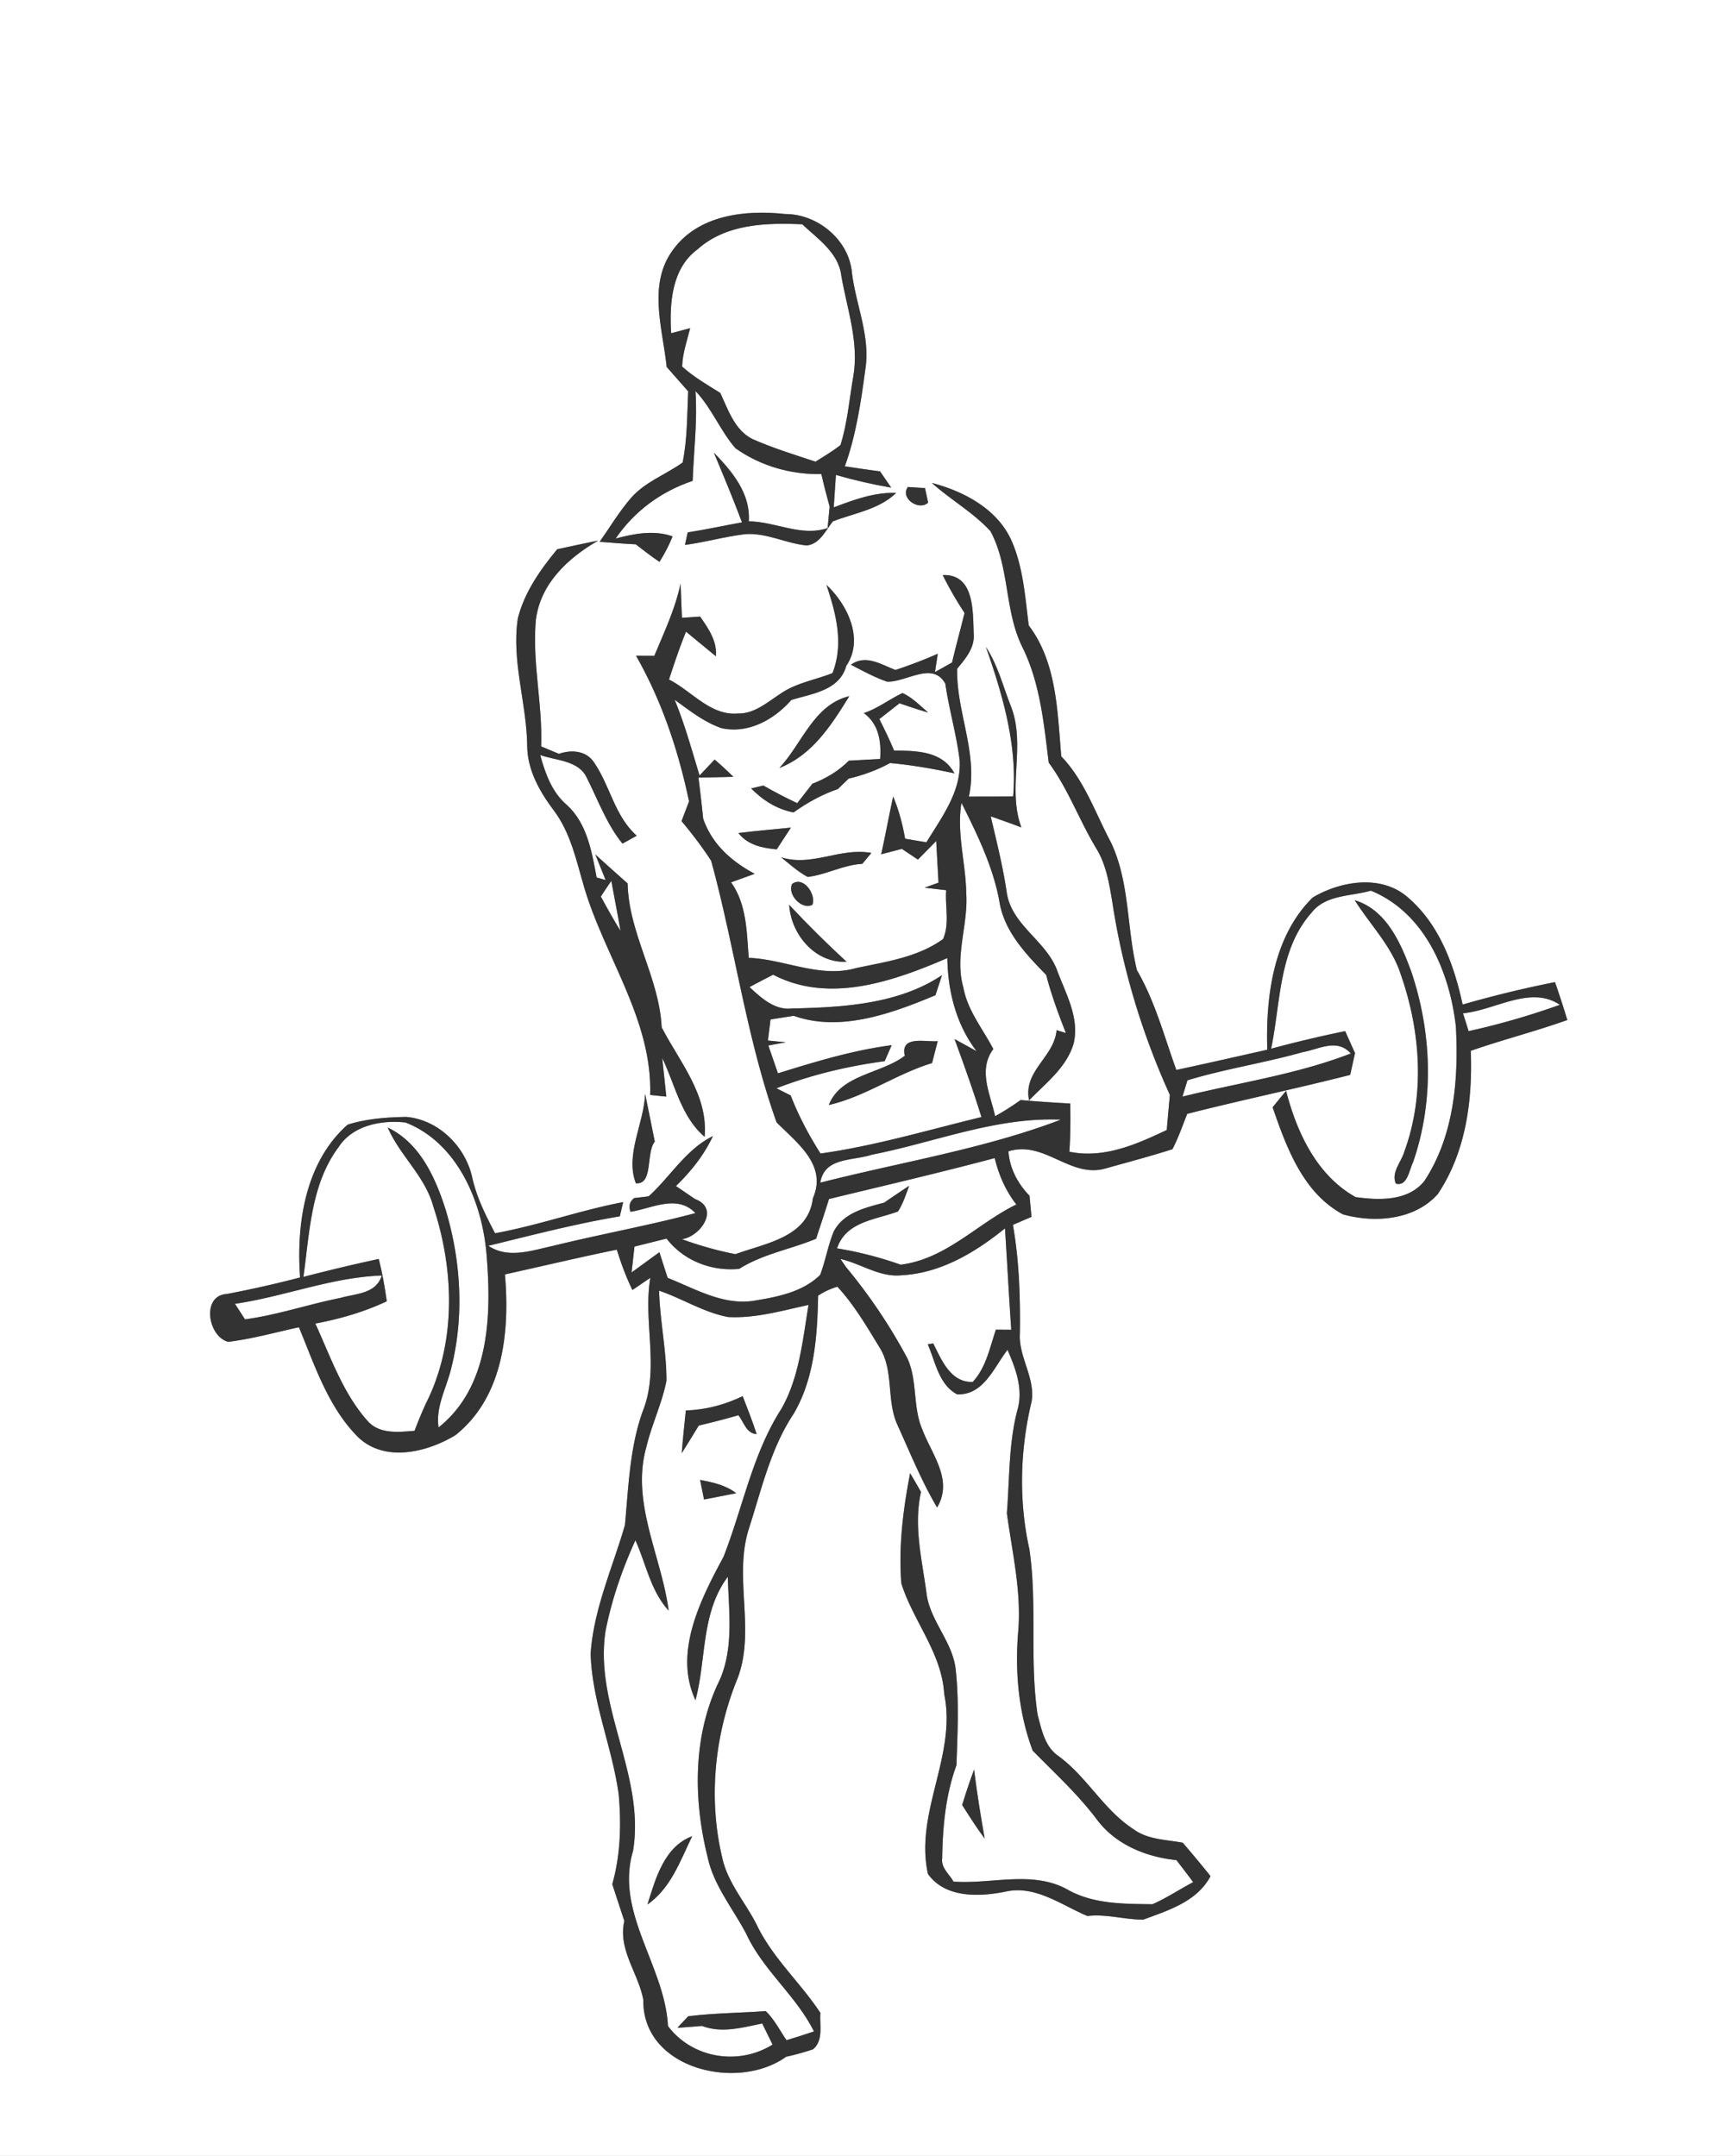 <svg width="221pt" height="275pt" viewBox="0 0 221 275" xmlns="http://www.w3.org/2000/svg"><rect x="0" y="0" width="221" height="275" fill="#808080" stroke="none"/><g fill="#FFF"><path d="M0 0h221v275H0V0m85.83 31.86c-3.26 4.4-1.33 10.01-.81 14.95.91 1.03 1.82 2.07 2.74 3.11-.14 3.03-.1 6.09-.71 9.08-2.14 1.53-4.73 2.45-6.52 4.45-1.53 1.75-2.72 3.76-4.06 5.66 1.53.12 3.06.25 4.6.32 1 .76 1.98 1.55 3.03 2.24.65-1.03 1.22-2.12 1.67-3.25-2.38-.84-4.9-.35-7.26.28 2.39-3.51 5.81-6.01 9.82-7.36.14-3.82.62-7.63.36-11.46 2.07 2.17 3.15 5.04 5.09 7.29 3.18 2.26 7.07 3.38 10.96 3.3.32 1.39.68 2.78 1.06 4.16-.09.91-.17 1.82-.26 2.73-3.37 1.14-6.65-.83-10.05-.86.23-3.58-2.13-6.37-4.46-8.77 1.23 2.95 2.47 5.9 3.59 8.9-2.31.42-4.6.92-6.92 1.28-.09.4-.26 1.2-.35 1.6 2.57-.34 5.07-1.06 7.64-1.37 2.74-.23 5.24 1.2 7.92 1.44 1.66-.22 2.37-1.92 3.31-3.08 2.74-1.06 5.86-1.5 8.06-3.62-2.79-.11-5.4.88-7.96 1.84l.28-4.14c2.32.67 4.67 1.21 7.05 1.62-.35-.52-1.07-1.56-1.42-2.07-1.5-.2-3-.42-4.49-.65 1.43-3.98 2.05-8.19 2.61-12.36.67-4.18-1.18-8.16-1.7-12.25-.32-4.23-4.37-7.59-8.53-7.57-5.07-.56-11.07.11-14.29 4.56m29.95 30.26c-1.05 1.43 1.42 3.1 2.58 1.99l-.4-1.85c-.54-.03-1.63-.1-2.18-.14m3.05-.52c2.41 2.16 5.29 3.77 7.48 6.16 2.47 4.6 1.76 10.16 4.08 14.81 2.25 4.56 2.73 9.74 3.35 14.71 2.49 3.38 3.9 7.37 6.06 10.94 1.26 2.05 1.65 4.46 2.04 6.79 1.28 8.51 3.8 16.84 7.35 24.66-.14 1.49-.27 2.98-.4 4.47-3.87 1.83-8.02 3.68-12.42 2.77.14-2.05.15-4.1.11-6.15-2.12-.11-4.23-.26-6.33-.44-1.04.75-2.13 1.44-3.25 2.06-.62-2.88-2.21-5.86-.23-8.57-1.34-2.58-3.3-4.93-3.82-7.86-1.14-3.97.63-7.95.37-11.96-.05-3.88-1.25-7.72-.61-11.59 2.02 4.06 4.07 8.21 4.86 12.72.64 3.74 3.39 6.62 5.94 9.23.66 2.53 1.56 4.99 2.52 7.42l-1.19-.37c-.29 3.45-4.29 5.19-3.51 8.96 2.12-2.19 4.81-4.22 5.69-7.27.76-3.26-.99-6.3-2.09-9.25-1.36-3.8-5.75-5.76-6.43-9.89-.48-3.32-1.3-6.57-2.06-9.82 1.3.45 2.61.92 3.91 1.41-1.85-5 .61-10.47-1.33-15.44-1.01-2.55-1.67-5.26-3.19-7.57 2.13 6.09 4.03 12.54 3.47 19.06-1.88.03-3.77 0-5.65.03 1.22-5.49-1.61-10.8-1.49-16.32 1.08-1.3 2.28-2.69 2.11-4.5-.11-2.87.09-7.61-3.95-7.44.83 1.66 1.76 3.27 2.78 4.82-.51 2.11-1.1 4.21-1.59 6.33-.54.3-1.64.92-2.18 1.22l.36-2.34c-1.76.78-3.57 1.46-5.39 2.07-1.84-.69-3.78-2.03-5.69-.67 1.5.78 3 1.6 4.61 2.16 2.44.1 5.81-2.66 7.43.26.48 3.29 1.43 6.49 1.83 9.79.22 3.96-2.29 7.24-4.24 10.44-.68-.11-2.04-.34-2.72-.46-.32-1.84-.8-3.66-1.52-5.38-.54 2.45-.98 4.92-1.53 7.37.66-.17 1.98-.52 2.64-.69l2.05 1.37c.58-.59 1.75-1.78 2.33-2.38.07 1.33.22 3.99.29 5.32l-1.77.64 2.75.32c-.16 2.05.46 4.3-.4 6.23-3.24 2.35-7.29 2.89-11.1 3.71-4.61 1.31-9.09-1.13-13.68-1.31-.26-3.3-.25-6.82-2.25-9.63.75-.27 2.26-.82 3.01-1.09-2.95-1.58-5.46-3.79-6.57-7.04-.18-1.75-.38-3.5-.6-5.24 1.48-.02 2.96-.05 4.45-.09-.77-.77-1.57-1.5-2.39-2.2-.48.51-1.44 1.52-1.92 2.03-.99-3.24-1.88-6.52-3.18-9.66 1.89 1.36 3.76 2.86 5.98 3.62 3.43.75 6.7-1.09 8.9-3.59 2.64-.82 6.15-1.2 7.01-4.36 2.31-3.4.15-7.82-2.53-10.32 1.22 3.64 2.24 7.5.77 11.25-2.23.88-4.7 1.26-6.69 2.67-1.66 1.07-3.28 2.54-5.39 2.48-3.5.3-5.88-2.88-8.77-4.33.67-2.06 1.36-4.1 2.17-6.11.95.79 2.86 2.35 3.81 3.14.17-1.95-.96-3.54-2.01-5.06-.58.04-1.74.12-2.32.15-.04-1.09-.13-3.28-.17-4.37-.68 3.23-2.09 6.2-3.35 9.23-.58 0-1.75-.01-2.33-.01 3.29 5.76 5.4 12.1 6.76 18.58-.24.62-.72 1.88-.96 2.51 1.35 1.61 2.63 3.29 3.78 5.06 3.02 11.03 4.48 22.53 8.34 33.36 2.6 2.63 6.5 5.45 4.63 9.69-.6 5.01-6.05 5.71-9.87 7.13-2.32-.45-4.61-1.11-6.83-1.91 2.37-.34 4.88-3.93 1.68-5.12-.61-.41-1.83-1.25-2.44-1.66 1.9-1.86 3.59-3.95 4.71-6.37-3.44 1.69-5.42 5.17-8.19 7.68-.46.06-1.38.17-1.84.22-.57.42-.73 1-.48 1.75 2.74-.41 5.93-2.29 8.28.17-6.02 1.6-12.15 2.7-18.2 4.19-2.67.58-5.69 1.67-8.2-.02 5.56-1.36 11.12-2.81 16.76-3.76.11-.45.32-1.36.43-1.81-5.51 1.04-10.81 2.97-16.34 3.97-1.2-2.29-2.37-4.62-2.92-7.16-.89-3.94-4.31-7.33-8.41-7.68-2.51.05-5.07.23-7.47.99-5.41 4.79-6.56 12.63-6.06 19.49-3.09.81-6.21 1.51-9.35 2.11-3.26.18-2.42 5.42.18 6.1 3.05-.37 6.02-1.21 9.02-1.86 2.03 4.9 3.74 10.23 7.58 14.05 3.42 3.23 8.77 1.89 12.36-.27 6.14-4.87 6.96-13.25 6.33-20.52 4.75-1.05 9.49-2.18 14.27-3.16.54 1.76 1.18 3.49 1.99 5.15.57-.39 1.71-1.17 2.28-1.55-.94 5.63 1.2 11.51-.94 16.95-1.7 4.68-1.83 9.7-2.3 14.6-1.57 5.41-3.98 10.69-4.37 16.38.18 6.16 2.75 11.91 3.58 17.97.34 3.82.23 7.73-.82 11.44.51 1.56 1.02 3.13 1.54 4.69-.85 3.65 1.79 6.65 2.42 10.07-.14 8.83 12.05 11.71 18.21 7.25 1.16-.25 2.31-.57 3.43-.95 1.37-1.14.81-3.1.94-4.64-2.54-3.86-6.07-6.98-8.09-11.18-1.44-2.89-3.74-5.4-4.43-8.63-1.81-7.56-.97-15.75 1.98-22.92 2.3-6.17-.59-12.91 1.45-19.13 1.6-4.98 2.77-10.21 5.71-14.61 2.63-4.52 2.99-9.9 3.09-15.02.77-.51 1.59-.89 2.46-1.14 2.13 2.31 3.73 5.05 5.36 7.72 1.87 2.96.87 6.73 2.27 9.85 1.62 3.57 3.09 7.21 5.08 10.59 2.1-3.52-.68-6.75-1.9-9.99-1.22-2.87-.58-6.18-1.88-9.02a69.278 69.278 0 0 0-7.82-11.64l-.72-1.05c2.65.6 5.05 2.4 7.86 2.07 4.95-.27 9.36-2.93 13.12-5.97.28 4.31.5 8.62.8 12.93-.49 0-1.47-.01-1.96-.01-.78 2.29-1.25 4.84-2.96 6.67-2.83.08-3.98-2.83-5.03-4.92l-.7.12c.99 2.23 1.39 5.12 3.75 6.38 3.39.11 4.68-3.43 6.42-5.68 1.06 2.43 2.06 5.09 1.24 7.76-1.1 4.27-.97 8.71-1.32 13.07.67 4.99 1.87 9.96 1.45 15.04-.44 5.13.03 10.42 1.84 15.25 2.81 2.88 5.81 5.6 8.23 8.85 2.4 3.17 6.24 4.72 10.1 5.12.72.93 1.43 1.86 2.14 2.81-1.75.92-3.39 2.03-5.2 2.82-3.66-.05-7.57-.01-10.84-1.88-4.47-2.47-9.72-.65-14.53-1.01-.53-.96-1.6-1.75-1.44-2.95.06-4.01.43-8.1 1.82-11.89.14-4.1.35-8.23-.11-12.33-.44-3.55-3.37-6.21-3.73-9.78-.58-4.21-1.64-8.5-.68-12.75-.45-.8-.91-1.6-1.39-2.39-.89 4.62-1.49 9.35-1.12 14.05 1.52 4.84 5.18 8.89 5.47 14.14 1.62 7.8-3.81 15.14-2.07 22.93 2.18 3.07 6.5 2.93 9.83 2.26 3.84-.89 7.15 1.69 10.5 3.1 2.4-.29 4.75.47 7.13.46 3.22-1.2 6.85-2.29 8.57-5.55-1.16-1.44-2.34-2.87-3.55-4.26-2.12-.4-4.44-.38-6.25-1.71-3.81-2.45-5.95-6.69-9.6-9.35-1.74-1.19-2.14-3.37-2.65-5.26-1.05-6.99-.02-14.13-1.05-21.13-1.38-6.17-1.19-12.68.28-18.81.51-3.03-1.69-5.71-1.49-8.73.06-4.62-.09-9.26-.89-13.82.6-.26 1.78-.77 2.37-1.02-.06-.68-.19-2.02-.25-2.69-1.51-1.57-2.53-3.48-2.69-5.67 4.6-1.43 7.85 3.46 12.36 2.19 2.85-.8 5.73-1.56 8.55-2.46.76-1.44 1.28-2.99 1.89-4.51 6.9-1.76 13.88-3.21 20.78-4.97.21-.93.41-1.86.62-2.78-.43-.94-.84-1.87-1.26-2.8-3.17.65-6.32 1.4-9.44 2.24 1.23-5.87.93-12.61 5.17-17.37 1.79-2.29 5-2.05 7.55-2.79 6.89 2.82 10.05 10.38 10.84 17.33.36 6.73-.22 13.93-4.02 19.71-2.1 2.6-5.78 2.46-8.77 2.05-4.96-2.78-7.5-8.26-8.86-13.55-.58.69-1.15 1.39-1.72 2.09 1.77 5.13 3.88 10.94 8.97 13.66 4.03 1.13 9.16.74 12.1-2.6 3.58-5.35 4.44-11.95 4.2-18.26 4.07-1.42 8.25-2.48 12.31-3.93-.49-1.62-1.01-3.23-1.57-4.83-3.96.78-7.89 1.74-11.78 2.86-1.08-5.03-2.95-10.21-6.97-13.66-3.39-2.98-8.57-2.11-12.14 0-5.05 4.96-6.01 12.66-5.8 19.42-3.86.87-7.72 1.75-11.6 2.58-1.55-4.3-2.71-8.74-5.02-12.72-1.33-5.37-.89-11.21-3.33-16.33-1.98-3.72-3.35-7.86-6.32-10.95-.5-5.68-.55-11.96-4.15-16.7-.46-3.63-.7-7.39-2.18-10.78-1.8-4.07-6.07-6.32-10.18-7.4m-47.77 8.46c-2.16 2.61-4.18 5.48-5.02 8.81-.83 5.46 1.12 10.78 1.19 16.22.01 3.11 1.59 5.89 3.41 8.31 2.13 2.84 2.86 6.38 3.84 9.72 2.6 8.88 8.74 16.97 8.43 26.55l2.06.21c-.17-1.65-.34-3.29-.52-4.93 1.64 3.41 2.41 7.51 5.41 10.06.45-5.37-3.17-9.51-5.48-13.96-.31-6.39-4.21-11.95-4.34-18.36-1.38-1.21-2.75-2.46-4.12-3.69l1.31 3.25c-.28-.08-.85-.23-1.14-.31-.62-3.25-1.2-6.87-3.77-9.23-1.93-1.64-2.78-4.03-3.43-6.4 2.05.73 4.96.66 5.98 2.98 1.42 2.82 2.5 5.84 4.51 8.32.61-.34 1.21-.67 1.82-1.01-2.83-2.51-3.39-6.39-5.47-9.38-.98-1.48-2.89-1.62-4.45-1.06-.76-.31-1.52-.63-2.27-.95.2-5.42-1.17-10.78-.67-16.17.59-4.63 4.12-7.88 7.95-10.09-1.75.35-3.49.74-5.23 1.11m39.1 20.9c1.91 1.39 2.24 3.62 2.08 5.85-1.33.08-2.66.15-3.99.22-1.31 1.32-2.91 2.27-4.65 2.94-.64.82-1.29 1.65-1.93 2.48-1.47-.69-2.91-1.44-4.32-2.25-.39.09-1.17.28-1.56.37 1.5 1.52 3.29 2.66 5.41 3.06 1.74-1.24 3.62-2.29 5.65-2.98.34-.34 1.03-1 1.37-1.33 1.84-.44 3.63-1.08 5.29-1.99 2.76.25 5.49.73 8.2 1.31-1.56-2.87-4.83-2.87-7.69-2.9-.57-1.36-1.22-2.7-1.88-4.02.86-.67 1.71-1.34 2.57-2.01 1.2.42 2.42.82 3.65 1.18-1.03-.89-2.01-1.91-3.27-2.49-1.67.79-3.15 1.97-4.93 2.56m-10.77 7c4.22-1.65 6.64-5.48 8.92-9.16-4.53 1.08-6.01 6.05-8.92 9.16m-5.23 8.3c1.22 1.54 3.04 1.91 4.89 2.08.6-.93 1.21-1.85 1.81-2.77-2.24.22-4.47.42-6.7.69m5.45 3.09c1.09.88 2.14 1.84 3.39 2.51 2.37-.28 4.53-1.54 6.96-1.67.29-.34.87-1.04 1.16-1.39-3.96-.74-7.59 1.81-11.51.55m1.41 3.4c-.67 1.33 1.26 3.39 2.58 2.66.51-1.33-1.16-3.72-2.58-2.66m71.74 2.08c1.97 3.13 4.71 5.85 5.87 9.45 2.52 7.2 3.12 15.33.47 22.58-.37 1.33-1.74 2.7-1.09 4.12 1.48.41 1.7-1.78 2.19-2.73 2.72-7.83 2.4-16.57-.25-24.38-1.33-3.62-3.17-7.83-7.19-9.04m-72.12.59c.24 3.79 3.31 7.46 7.32 7.26-2.53-2.33-4.97-4.75-7.32-7.26m-19.55 35.52c2.26.17 1.25-3.87 2.41-5.32-.4-2.03-.82-4.07-1.23-6.09-.15 3.79-2.58 7.78-1.18 11.41m41.61 79.3c.92 1.45 1.84 2.9 2.87 4.28-.51-2.92-.99-5.85-1.35-8.79-.56 1.48-1.05 2.99-1.52 4.51z"/><path d="M88.96 31.8c3.65-3.26 8.74-3.39 13.35-3.19 1.99 1.88 4.63 3.62 4.98 6.58.74 4.24 2.27 8.47 1.53 12.82-.52 2.92-.74 5.93-1.64 8.76-1 .8-2.11 1.44-3.18 2.12-2.7-.89-5.43-1.73-8.03-2.88-2.28-1.13-3.11-3.74-4.12-5.89-1.67-1.04-3.39-2.04-4.86-3.36.05-1.68.62-3.28 1.02-4.9-.6.16-1.82.49-2.42.65-.23-3.76.04-8.27 3.37-10.71zM76.62 114.36c.44-.67.88-1.34 1.34-2 .38 2.13.81 4.25 1.17 6.38-.89-1.43-1.71-2.91-2.51-4.38zM98.6 124.33c7.16 3.74 15.35.83 22.21-2.12.06 4.24 1.13 8.47 3.73 11.88-.7-.39-2.1-1.16-2.81-1.55 1.21 3.3 2.39 6.6 3.43 9.95-6.82 1.65-13.55 3.67-20.52 4.65-1.5-2.35-2.8-4.82-3.81-7.41l-1.81-.91c4.43-1.72 9.09-2.83 13.8-3.46.22-.51.67-1.53.89-2.04-4.95.65-9.74 2.11-14.5 3.59-.31-.89-.92-2.66-1.23-3.55.56-.1 1.68-.31 2.24-.41-.57-.05-1.72-.17-2.29-.22.08-.67.25-2.02.33-2.69.74-.12 2.22-.35 2.96-.47 5.93 2.12 12.51-.3 18.07-2.62l.84-2.56c-5.57 3.72-12.63 4.1-19.13 4.25-2.22.25-3.92-1.35-5.42-2.73 1-.54 2.01-1.06 3.02-1.58m16.78 10.34c-3.02 2.32-8.13 2.35-9.69 6.28 4.66-1.06 8.61-3.97 13.17-5.35.18-.7.54-2.1.72-2.79-1.59.13-4.79-.78-4.2 1.86zM186.57 129.25c4.06-.37 8.59-3.61 12.35-1.08-3.8 1.36-7.69 2.49-11.64 3.36-.17-.57-.53-1.71-.71-2.28zM166.15 134.2c2.02-.34 4.34-1.81 6.11.18-6.9 2.67-14.3 3.73-21.46 5.5.15-.52.47-1.56.63-2.08 4.83-1.47 9.86-2.22 14.72-3.6zM111.18 147.29c8.01-1.57 15.83-4.83 24.11-4.47-9.89 3.76-20.45 5.42-30.68 8.04.51-3.28 4.15-2.76 6.57-3.57zM43.18 146.32c1.81-2.79 5.45-3.47 8.53-3.14 6.62 2.58 9.76 10.1 10.33 16.75.65 7.67.47 16.9-6.11 22.15-.4-2.63 1-5.02 1.6-7.5 1.7-6.7 1.26-13.86-.75-20.44-1.31-4.05-3.28-8.37-7.33-10.31 1.55 3.58 4.77 6.22 5.81 10.07 2.68 8.08 2.96 17.44-.97 25.17-.51 1.13-.99 2.28-1.42 3.44-2.07.16-4.49.47-6.02-1.29-3.14-3.54-4.69-8.15-6.64-12.39 3.13-.59 6.22-1.48 9.11-2.84-.25-1.82-.57-3.63-1.02-5.4a227.3 227.3 0 0 0-9.61 2.29c.8-5.64.94-11.81 4.49-16.56zM105.72 152.94c7.05-1.71 14.12-3.35 21.13-5.22.51 2.14 1.4 4.17 2.76 5.92-5 2.44-8.94 6.95-14.75 7.68-2.64-.93-5.36-1.64-8.12-2.08 1.16-3.45 4.89-3.63 7.77-4.71.66-1 1.01-2.17 1.43-3.27-1.07.7-2.13 1.42-3.19 2.15-2.38.63-5.23 1.29-6.44 3.71-.73 1.78-1.04 3.7-1.72 5.5-2.25 2.22-5.52 2.82-8.51 3.31-3.91.58-7.44-1.54-10.94-2.93l-1.05-3.27c-.89.64-2.66 1.94-3.55 2.58l.37-3.3c1.02-.25 3.07-.77 4.09-1.02 2.2 2.83 5.72 4.2 9.27 3.86 3-1.9 6.56-2.49 9.8-3.84.56-1.69 1.12-3.38 1.65-5.07z"/><path d="M29.96 166.31c6.3-.92 12.34-3.39 18.73-3.61-.75 2.37-3.28 2.28-5.24 2.85-4.09.81-8.07 2.19-12.21 2.74-.32-.5-.96-1.49-1.28-1.98zM84.05 164.63c2.97 1.01 5.67 2.77 8.78 3.36 3.49.2 6.9-.81 10.28-1.54-.75 4.47-1.17 9.18-3.43 13.2-3.72 5.75-4.94 12.63-7.41 18.92-2.91 5.41-6.42 12.22-3.58 18.3 1.41-5.26.68-11.12 4.12-15.74.13 4.61.86 9.51-1.33 13.79-3.13 6.84-3.04 14.78-1.24 21.97.78 3.65 3.24 6.56 4.93 9.8 2.15 4.64 6.35 7.86 8.63 12.43-1.16.39-2.32.77-3.5 1.12-.86-1.25-1.55-2.65-2.65-3.71-3.29.24-6.64.25-9.89.66-.34.36-1.03 1.1-1.37 1.47 1.05-.08 2.09-.15 3.14-.24 2.52.97 5.14.2 7.67-.31.33.67.99 2.01 1.32 2.69-4.33 2.72-10.26 1.76-13.34-2.37-.39-7.69-6.8-14.49-4.45-22.34 1.58-9.6-4.96-18.42-3.52-27.99.78-4.02 2.13-7.91 3.82-11.63 1.36 3.01 1.94 6.47 4.24 8.97-.91-6.94-4.84-13.77-2.85-20.84.68-2.88 2-5.57 2.57-8.48.01-3.85-.84-7.64-.94-11.49m3.41 15.29c-.19 1.81-.38 3.62-.52 5.44.74-1.17 1.45-2.34 2.17-3.52 1.69-.4 3.38-.83 5.05-1.32.7.87 1.01 2.34 2.33 2.41-.53-1.64-1.16-3.24-1.78-4.84-2.27 1.1-4.71 1.74-7.25 1.83m1.82 8.85c.13.63.37 1.87.5 2.5l4.1-.8c-1.33-1.04-2.98-1.38-4.6-1.7m-6.71 54.16c2.99-2.09 4.18-5.58 5.7-8.71-3.57 1.33-4.68 5.43-5.7 8.71z"/></g><g fill="#333"><path d="M85.83 31.86c3.22-4.45 9.22-5.12 14.29-4.56 4.16-.02 8.21 3.34 8.53 7.57.52 4.09 2.37 8.07 1.7 12.25-.56 4.17-1.18 8.38-2.61 12.36 1.49.23 2.99.45 4.49.65.35.51 1.07 1.55 1.42 2.07-2.38-.41-4.73-.95-7.05-1.62l-.28 4.14c2.56-.96 5.17-1.95 7.96-1.84-2.2 2.12-5.32 2.56-8.06 3.62-.94 1.16-1.65 2.86-3.31 3.08-2.68-.24-5.18-1.67-7.92-1.44-2.57.31-5.07 1.03-7.64 1.37.09-.4.26-1.2.35-1.6 2.32-.36 4.61-.86 6.92-1.28-1.12-3-2.36-5.95-3.59-8.9 2.33 2.4 4.69 5.19 4.46 8.77 3.4.03 6.68 2 10.05.86.09-.91.17-1.82.26-2.73-.38-1.38-.74-2.77-1.06-4.16-3.89.08-7.78-1.04-10.96-3.3-1.94-2.25-3.02-5.12-5.09-7.29.26 3.83-.22 7.64-.36 11.46-4.01 1.35-7.43 3.85-9.82 7.36 2.36-.63 4.88-1.12 7.26-.28-.45 1.13-1.02 2.22-1.67 3.25-1.05-.69-2.03-1.48-3.03-2.24-1.54-.07-3.07-.2-4.6-.32 1.34-1.9 2.53-3.91 4.06-5.66 1.79-2 4.38-2.92 6.52-4.45.61-2.99.57-6.05.71-9.08-.92-1.04-1.83-2.08-2.74-3.11-.52-4.94-2.45-10.55.81-14.95m3.13-.06c-3.33 2.44-3.6 6.95-3.37 10.71.6-.16 1.82-.49 2.42-.65-.4 1.62-.97 3.22-1.02 4.9 1.47 1.32 3.19 2.32 4.86 3.36 1.01 2.15 1.84 4.76 4.12 5.89 2.6 1.15 5.33 1.99 8.03 2.88 1.07-.68 2.18-1.32 3.18-2.12.9-2.83 1.12-5.84 1.64-8.76.74-4.35-.79-8.58-1.53-12.82-.35-2.96-2.99-4.7-4.98-6.58-4.61-.2-9.7-.07-13.35 3.19zM115.78 62.12c.55.04 1.64.11 2.18.14l.4 1.85c-1.16 1.11-3.63-.56-2.58-1.99z"/><path d="M118.83 61.6c4.11 1.08 8.38 3.33 10.18 7.4 1.48 3.39 1.72 7.15 2.18 10.78 3.6 4.74 3.65 11.02 4.15 16.7 2.97 3.09 4.34 7.23 6.32 10.95 2.44 5.12 2 10.96 3.33 16.33 2.31 3.98 3.47 8.42 5.02 12.72 3.88-.83 7.74-1.71 11.6-2.58-.21-6.76.75-14.46 5.8-19.42 3.57-2.11 8.75-2.98 12.14 0 4.02 3.45 5.89 8.63 6.97 13.66 3.89-1.12 7.82-2.08 11.78-2.86.56 1.6 1.08 3.21 1.57 4.83-4.06 1.45-8.24 2.51-12.31 3.93.24 6.31-.62 12.91-4.2 18.26-2.94 3.34-8.07 3.73-12.1 2.6-5.09-2.72-7.2-8.53-8.97-13.66.57-.7 1.14-1.4 1.72-2.09 1.36 5.29 3.9 10.77 8.86 13.55 2.99.41 6.67.55 8.77-2.05 3.8-5.78 4.38-12.98 4.02-19.71-.79-6.95-3.95-14.51-10.84-17.33-2.55.74-5.76.5-7.55 2.79-4.24 4.76-3.94 11.5-5.17 17.37 3.12-.84 6.27-1.59 9.44-2.24.42.93.83 1.86 1.26 2.8-.21.92-.41 1.85-.62 2.78-6.9 1.76-13.88 3.21-20.78 4.97-.61 1.52-1.13 3.07-1.89 4.51-2.82.9-5.7 1.66-8.55 2.46-4.51 1.27-7.76-3.62-12.36-2.19.16 2.19 1.18 4.1 2.69 5.67.06.67.19 2.01.25 2.69-.59.25-1.77.76-2.37 1.02.8 4.56.95 9.2.89 13.82-.2 3.02 2 5.7 1.49 8.73-1.47 6.13-1.66 12.64-.28 18.81 1.03 7 0 14.14 1.05 21.13.51 1.89.91 4.07 2.65 5.26 3.65 2.66 5.79 6.9 9.6 9.35 1.81 1.33 4.13 1.31 6.25 1.71 1.21 1.39 2.39 2.82 3.55 4.26-1.72 3.26-5.35 4.35-8.57 5.55-2.38.01-4.73-.75-7.13-.46-3.35-1.41-6.66-3.99-10.5-3.1-3.33.67-7.65.81-9.83-2.26-1.74-7.79 3.69-15.13 2.07-22.93-.29-5.25-3.95-9.3-5.47-14.14-.37-4.7.23-9.43 1.12-14.05.48.79.94 1.59 1.39 2.39-.96 4.25.1 8.54.68 12.75.36 3.57 3.29 6.23 3.73 9.78.46 4.1.25 8.23.11 12.33-1.39 3.79-1.76 7.88-1.82 11.89-.16 1.2.91 1.99 1.44 2.95 4.81.36 10.06-1.46 14.53 1.01 3.27 1.87 7.18 1.83 10.84 1.88 1.81-.79 3.45-1.9 5.2-2.82-.71-.95-1.42-1.88-2.14-2.81-3.86-.4-7.7-1.95-10.1-5.12-2.42-3.25-5.42-5.97-8.23-8.85-1.81-4.83-2.28-10.12-1.84-15.25.42-5.08-.78-10.05-1.45-15.04.35-4.36.22-8.8 1.32-13.07.82-2.67-.18-5.33-1.24-7.76-1.74 2.25-3.03 5.79-6.42 5.68-2.36-1.26-2.76-4.15-3.75-6.38l.7-.12c1.05 2.09 2.2 5 5.03 4.92 1.71-1.83 2.18-4.38 2.96-6.67.49 0 1.47.01 1.96.01-.3-4.31-.52-8.62-.8-12.93-3.76 3.04-8.17 5.7-13.12 5.97-2.81.33-5.21-1.47-7.86-2.07l.72 1.05c2.99 3.6 5.61 7.5 7.82 11.64 1.3 2.84.66 6.15 1.88 9.02 1.22 3.24 4 6.47 1.9 9.99-1.99-3.38-3.46-7.02-5.08-10.59-1.4-3.12-.4-6.89-2.27-9.85-1.63-2.67-3.23-5.41-5.36-7.72-.87.25-1.69.63-2.46 1.14-.1 5.12-.46 10.5-3.09 15.02-2.94 4.4-4.11 9.63-5.71 14.61-2.04 6.22.85 12.96-1.45 19.13-2.95 7.17-3.79 15.36-1.98 22.92.69 3.23 2.99 5.74 4.43 8.63 2.02 4.2 5.55 7.32 8.09 11.18-.13 1.54.43 3.5-.94 4.64-1.12.38-2.27.7-3.43.95-6.16 4.46-18.35 1.58-18.21-7.25-.63-3.42-3.27-6.42-2.42-10.07-.52-1.56-1.03-3.13-1.54-4.69 1.05-3.71 1.16-7.62.82-11.44-.83-6.06-3.4-11.81-3.58-17.97.39-5.69 2.8-10.97 4.37-16.38.47-4.9.6-9.92 2.3-14.6 2.14-5.44 0-11.32.94-16.95-.57.38-1.71 1.16-2.28 1.55-.81-1.66-1.45-3.39-1.99-5.15-4.78.98-9.52 2.11-14.27 3.16.63 7.27-.19 15.65-6.33 20.52-3.59 2.16-8.94 3.5-12.36.27-3.84-3.82-5.55-9.15-7.58-14.05-3 .65-5.97 1.49-9.02 1.86-2.6-.68-3.44-5.92-.18-6.1 3.14-.6 6.26-1.3 9.35-2.11-.5-6.86.65-14.7 6.06-19.49 2.4-.76 4.96-.94 7.47-.99 4.1.35 7.52 3.74 8.41 7.68.55 2.54 1.72 4.87 2.92 7.16 5.53-1 10.83-2.93 16.34-3.97-.11.45-.32 1.36-.43 1.81-5.64.95-11.2 2.4-16.76 3.76 2.51 1.69 5.53.6 8.2.02 6.05-1.49 12.18-2.59 18.2-4.19-2.35-2.46-5.54-.58-8.28-.17-.25-.75-.09-1.33.48-1.75.46-.05 1.38-.16 1.84-.22 2.77-2.51 4.75-5.99 8.19-7.68-1.12 2.42-2.81 4.51-4.71 6.37.61.41 1.83 1.25 2.44 1.66 3.2 1.19.69 4.78-1.68 5.12 2.22.8 4.51 1.46 6.83 1.91 3.82-1.42 9.27-2.12 9.87-7.13 1.87-4.24-2.03-7.06-4.63-9.69-3.86-10.83-5.32-22.33-8.34-33.36-1.15-1.77-2.43-3.45-3.78-5.06.24-.63.72-1.89.96-2.51-1.36-6.48-3.47-12.82-6.76-18.58.58 0 1.75.01 2.33.01 1.26-3.03 2.67-6 3.35-9.23.04 1.09.13 3.28.17 4.37.58-.03 1.74-.11 2.32-.15 1.05 1.52 2.18 3.11 2.01 5.06-.95-.79-2.86-2.35-3.81-3.14-.81 2.01-1.5 4.05-2.17 6.11 2.89 1.45 5.27 4.63 8.77 4.33 2.11.06 3.73-1.41 5.39-2.48 1.99-1.41 4.46-1.79 6.69-2.67 1.47-3.75.45-7.61-.77-11.25 2.68 2.5 4.84 6.92 2.53 10.32-.86 3.16-4.37 3.54-7.01 4.36-2.2 2.5-5.47 4.34-8.9 3.59-2.22-.76-4.09-2.26-5.98-3.62 1.3 3.14 2.19 6.42 3.18 9.66.48-.51 1.44-1.52 1.92-2.03.82.7 1.62 1.43 2.39 2.2-1.49.04-2.97.07-4.45.09.22 1.74.42 3.49.6 5.24 1.11 3.25 3.62 5.46 6.57 7.04-.75.27-2.26.82-3.01 1.09 2 2.81 1.99 6.33 2.25 9.63 4.59.18 9.07 2.62 13.68 1.31 3.81-.82 7.86-1.36 11.1-3.71.86-1.93.24-4.18.4-6.23l-2.75-.32 1.77-.64c-.07-1.33-.22-3.99-.29-5.32-.58.6-1.75 1.79-2.33 2.38l-2.05-1.37c-.66.17-1.98.52-2.64.69.55-2.45.99-4.92 1.53-7.37.72 1.72 1.2 3.54 1.52 5.38.68.12 2.04.35 2.72.46 1.95-3.2 4.46-6.48 4.24-10.44-.4-3.3-1.35-6.5-1.83-9.79-1.62-2.92-4.99-.16-7.43-.26-1.61-.56-3.11-1.38-4.61-2.16 1.91-1.36 3.85-.02 5.69.67 1.82-.61 3.63-1.29 5.39-2.07l-.36 2.34c.54-.3 1.64-.92 2.18-1.22.49-2.12 1.08-4.22 1.59-6.33a47.049 47.049 0 0 1-2.78-4.82c4.04-.17 3.84 4.57 3.95 7.44.17 1.81-1.03 3.2-2.11 4.5-.12 5.52 2.71 10.83 1.49 16.32 1.88-.03 3.77 0 5.65-.03.56-6.52-1.34-12.97-3.47-19.06 1.52 2.31 2.18 5.02 3.19 7.57 1.94 4.97-.52 10.44 1.33 15.44-1.3-.49-2.61-.96-3.91-1.41.76 3.25 1.58 6.5 2.06 9.82.68 4.13 5.07 6.09 6.43 9.89 1.1 2.95 2.85 5.99 2.09 9.25-.88 3.05-3.57 5.08-5.69 7.27-.78-3.77 3.22-5.51 3.51-8.96l1.19.37c-.96-2.43-1.86-4.89-2.52-7.42-2.55-2.61-5.3-5.49-5.94-9.23-.79-4.51-2.84-8.66-4.86-12.72-.64 3.87.56 7.71.61 11.59.26 4.01-1.51 7.99-.37 11.96.52 2.93 2.48 5.28 3.82 7.86-1.98 2.71-.39 5.69.23 8.57 1.12-.62 2.21-1.31 3.25-2.06 2.1.18 4.21.33 6.33.44.04 2.05.03 4.1-.11 6.15 4.4.91 8.55-.94 12.42-2.77.13-1.49.26-2.98.4-4.47-3.55-7.82-6.07-16.15-7.35-24.66-.39-2.33-.78-4.74-2.04-6.79-2.16-3.57-3.57-7.56-6.06-10.94-.62-4.97-1.1-10.15-3.35-14.71-2.32-4.65-1.61-10.21-4.08-14.81-2.19-2.39-5.07-4-7.48-6.16M98.6 124.33c-1.01.52-2.02 1.04-3.02 1.58 1.5 1.38 3.2 2.98 5.42 2.73 6.5-.15 13.56-.53 19.13-4.25l-.84 2.56c-5.56 2.32-12.14 4.74-18.07 2.62-.74.12-2.22.35-2.96.47-.08.67-.25 2.02-.33 2.69.57.05 1.72.17 2.29.22-.56.1-1.68.31-2.24.41.31.89.92 2.66 1.23 3.55 4.76-1.48 9.55-2.94 14.5-3.59-.22.51-.67 1.53-.89 2.04-4.71.63-9.37 1.74-13.8 3.46l1.81.91c1.01 2.59 2.31 5.06 3.81 7.41 6.97-.98 13.7-3 20.52-4.65-1.04-3.35-2.22-6.65-3.43-9.95.71.39 2.11 1.16 2.81 1.55-2.6-3.41-3.67-7.64-3.73-11.88-6.86 2.95-15.05 5.86-22.21 2.12m87.97 4.92c.18.57.54 1.71.71 2.28 3.95-.87 7.84-2 11.64-3.36-3.76-2.53-8.29.71-12.35 1.08m-20.42 4.95c-4.86 1.38-9.89 2.13-14.72 3.6-.16.52-.48 1.56-.63 2.08 7.16-1.77 14.56-2.83 21.46-5.5-1.77-1.99-4.09-.52-6.11-.18m-54.97 13.09c-2.42.81-6.06.29-6.57 3.57 10.23-2.62 20.79-4.28 30.68-8.04-8.28-.36-16.1 2.9-24.11 4.47m-68-.97c-3.55 4.75-3.69 10.92-4.49 16.56 3.19-.83 6.39-1.6 9.61-2.29.45 1.77.77 3.58 1.02 5.4-2.89 1.36-5.98 2.25-9.11 2.84 1.95 4.24 3.5 8.85 6.64 12.39 1.53 1.76 3.95 1.45 6.02 1.29.43-1.16.91-2.31 1.42-3.44 3.93-7.73 3.65-17.09.97-25.17-1.04-3.85-4.26-6.49-5.81-10.07 4.05 1.94 6.02 6.26 7.33 10.31 2.01 6.58 2.45 13.74.75 20.44-.6 2.48-2 4.87-1.6 7.5 6.58-5.25 6.76-14.48 6.11-22.15-.57-6.65-3.71-14.17-10.33-16.75-3.08-.33-6.72.35-8.53 3.14m62.54 6.62c-.53 1.69-1.09 3.38-1.65 5.07-3.24 1.35-6.8 1.94-9.8 3.84-3.55.34-7.07-1.03-9.27-3.86-1.02.25-3.07.77-4.09 1.02l-.37 3.3c.89-.64 2.66-1.94 3.55-2.58l1.05 3.27c3.5 1.39 7.03 3.51 10.94 2.93 2.99-.49 6.26-1.09 8.51-3.31.68-1.8.99-3.72 1.72-5.5 1.21-2.42 4.06-3.08 6.44-3.71 1.06-.73 2.12-1.45 3.19-2.15-.42 1.1-.77 2.27-1.43 3.27-2.88 1.08-6.61 1.26-7.77 4.71 2.76.44 5.48 1.15 8.12 2.08 5.81-.73 9.75-5.24 14.75-7.68-1.36-1.75-2.25-3.78-2.76-5.92-7.01 1.87-14.08 3.51-21.13 5.22m-75.76 13.37c.32.49.96 1.48 1.28 1.98 4.14-.55 8.12-1.93 12.21-2.74 1.96-.57 4.49-.48 5.24-2.85-6.39.22-12.43 2.69-18.73 3.61m54.09-1.68c.1 3.85.95 7.64.94 11.49-.57 2.91-1.89 5.6-2.57 8.48-1.99 7.07 1.94 13.9 2.85 20.84-2.3-2.5-2.88-5.96-4.24-8.97-1.69 3.72-3.04 7.61-3.82 11.63-1.44 9.57 5.1 18.39 3.52 27.99-2.35 7.85 4.06 14.65 4.45 22.34 3.08 4.13 9.01 5.09 13.34 2.37-.33-.68-.99-2.02-1.32-2.69-2.53.51-5.15 1.28-7.67.31-1.05.09-2.09.16-3.14.24.34-.37 1.03-1.11 1.37-1.47 3.25-.41 6.6-.42 9.89-.66 1.1 1.06 1.79 2.46 2.65 3.71 1.18-.35 2.34-.73 3.5-1.12-2.28-4.57-6.48-7.79-8.63-12.43-1.69-3.24-4.15-6.15-4.93-9.8-1.8-7.19-1.89-15.13 1.24-21.97 2.19-4.28 1.46-9.18 1.33-13.79-3.44 4.62-2.71 10.48-4.12 15.74-2.84-6.08.67-12.89 3.58-18.3 2.47-6.29 3.69-13.17 7.41-18.92 2.26-4.02 2.68-8.73 3.43-13.2-3.38.73-6.79 1.74-10.28 1.54-3.11-.59-5.81-2.35-8.78-3.36z"/><path d="M71.06 70.06c1.74-.37 3.48-.76 5.23-1.11-3.83 2.21-7.36 5.46-7.95 10.09-.5 5.39.87 10.75.67 16.17.75.32 1.51.64 2.27.95 1.56-.56 3.47-.42 4.45 1.06 2.08 2.99 2.64 6.87 5.47 9.38-.61.34-1.21.67-1.82 1.01-2.01-2.48-3.09-5.5-4.51-8.32-1.02-2.32-3.93-2.25-5.98-2.98.65 2.37 1.5 4.76 3.43 6.4 2.57 2.36 3.15 5.98 3.77 9.23.29.08.86.23 1.14.31L75.92 109c1.37 1.23 2.74 2.48 4.12 3.69.13 6.41 4.03 11.97 4.34 18.36 2.31 4.45 5.93 8.59 5.48 13.96-3-2.55-3.77-6.65-5.41-10.06.18 1.64.35 3.28.52 4.93l-2.06-.21c.31-9.58-5.83-17.67-8.43-26.55-.98-3.34-1.71-6.88-3.84-9.72-1.82-2.42-3.4-5.2-3.41-8.31-.07-5.44-2.02-10.76-1.19-16.22.84-3.33 2.86-6.2 5.02-8.81m5.56 44.3c.8 1.47 1.62 2.95 2.51 4.38-.36-2.13-.79-4.25-1.17-6.38-.46.66-.9 1.33-1.34 2zM110.16 90.96c1.78-.59 3.26-1.77 4.93-2.56 1.26.58 2.24 1.6 3.27 2.49-1.23-.36-2.45-.76-3.65-1.18-.86.67-1.71 1.34-2.57 2.01.66 1.32 1.31 2.66 1.88 4.02 2.86.03 6.13.03 7.69 2.9-2.71-.58-5.44-1.06-8.2-1.31-1.66.91-3.45 1.55-5.29 1.99-.34.33-1.03.99-1.37 1.33-2.03.69-3.91 1.74-5.65 2.98-2.12-.4-3.91-1.54-5.41-3.06.39-.09 1.17-.28 1.56-.37 1.41.81 2.85 1.56 4.32 2.25.64-.83 1.29-1.66 1.93-2.48 1.74-.67 3.34-1.62 4.65-2.94 1.33-.07 2.66-.14 3.99-.22.16-2.23-.17-4.46-2.08-5.85z"/><path d="M99.39 97.96c2.91-3.11 4.39-8.08 8.92-9.16-2.28 3.68-4.7 7.51-8.92 9.16zM94.16 106.26c2.23-.27 4.46-.47 6.7-.69-.6.92-1.21 1.84-1.81 2.77-1.85-.17-3.67-.54-4.89-2.08zM99.61 109.35c3.92 1.26 7.55-1.29 11.51-.55-.29.35-.87 1.05-1.16 1.39-2.43.13-4.59 1.39-6.96 1.67-1.25-.67-2.3-1.63-3.39-2.51zM101.02 112.75c1.42-1.06 3.09 1.33 2.58 2.66-1.32.73-3.25-1.33-2.58-2.66zM172.76 114.83c4.02 1.21 5.86 5.42 7.19 9.04 2.65 7.81 2.97 16.55.25 24.38-.49.95-.71 3.14-2.19 2.73-.65-1.42.72-2.79 1.09-4.12 2.65-7.25 2.05-15.38-.47-22.58-1.16-3.6-3.9-6.32-5.87-9.45zM100.64 115.42c2.35 2.51 4.79 4.93 7.32 7.26-4.01.2-7.08-3.47-7.32-7.26zM115.38 134.67c-.59-2.64 2.61-1.73 4.2-1.86-.18.69-.54 2.09-.72 2.79-4.56 1.38-8.51 4.29-13.17 5.35 1.56-3.93 6.67-3.96 9.69-6.28zM81.09 150.94c-1.4-3.63 1.03-7.62 1.18-11.41.41 2.02.83 4.06 1.23 6.09-1.16 1.45-.15 5.49-2.41 5.32zM87.46 179.92c2.54-.09 4.98-.73 7.25-1.83.62 1.6 1.25 3.2 1.78 4.84-1.32-.07-1.63-1.54-2.33-2.41-1.67.49-3.36.92-5.05 1.32-.72 1.18-1.43 2.35-2.17 3.52.14-1.82.33-3.63.52-5.44zM89.28 188.77c1.62.32 3.27.66 4.6 1.7l-4.1.8c-.13-.63-.37-1.87-.5-2.5zM122.7 230.24c.47-1.52.96-3.03 1.52-4.51.36 2.94.84 5.87 1.35 8.79-1.03-1.38-1.95-2.83-2.87-4.28zM82.57 242.93c1.02-3.28 2.13-7.38 5.7-8.71-1.52 3.13-2.71 6.62-5.7 8.71z"/></g></svg>